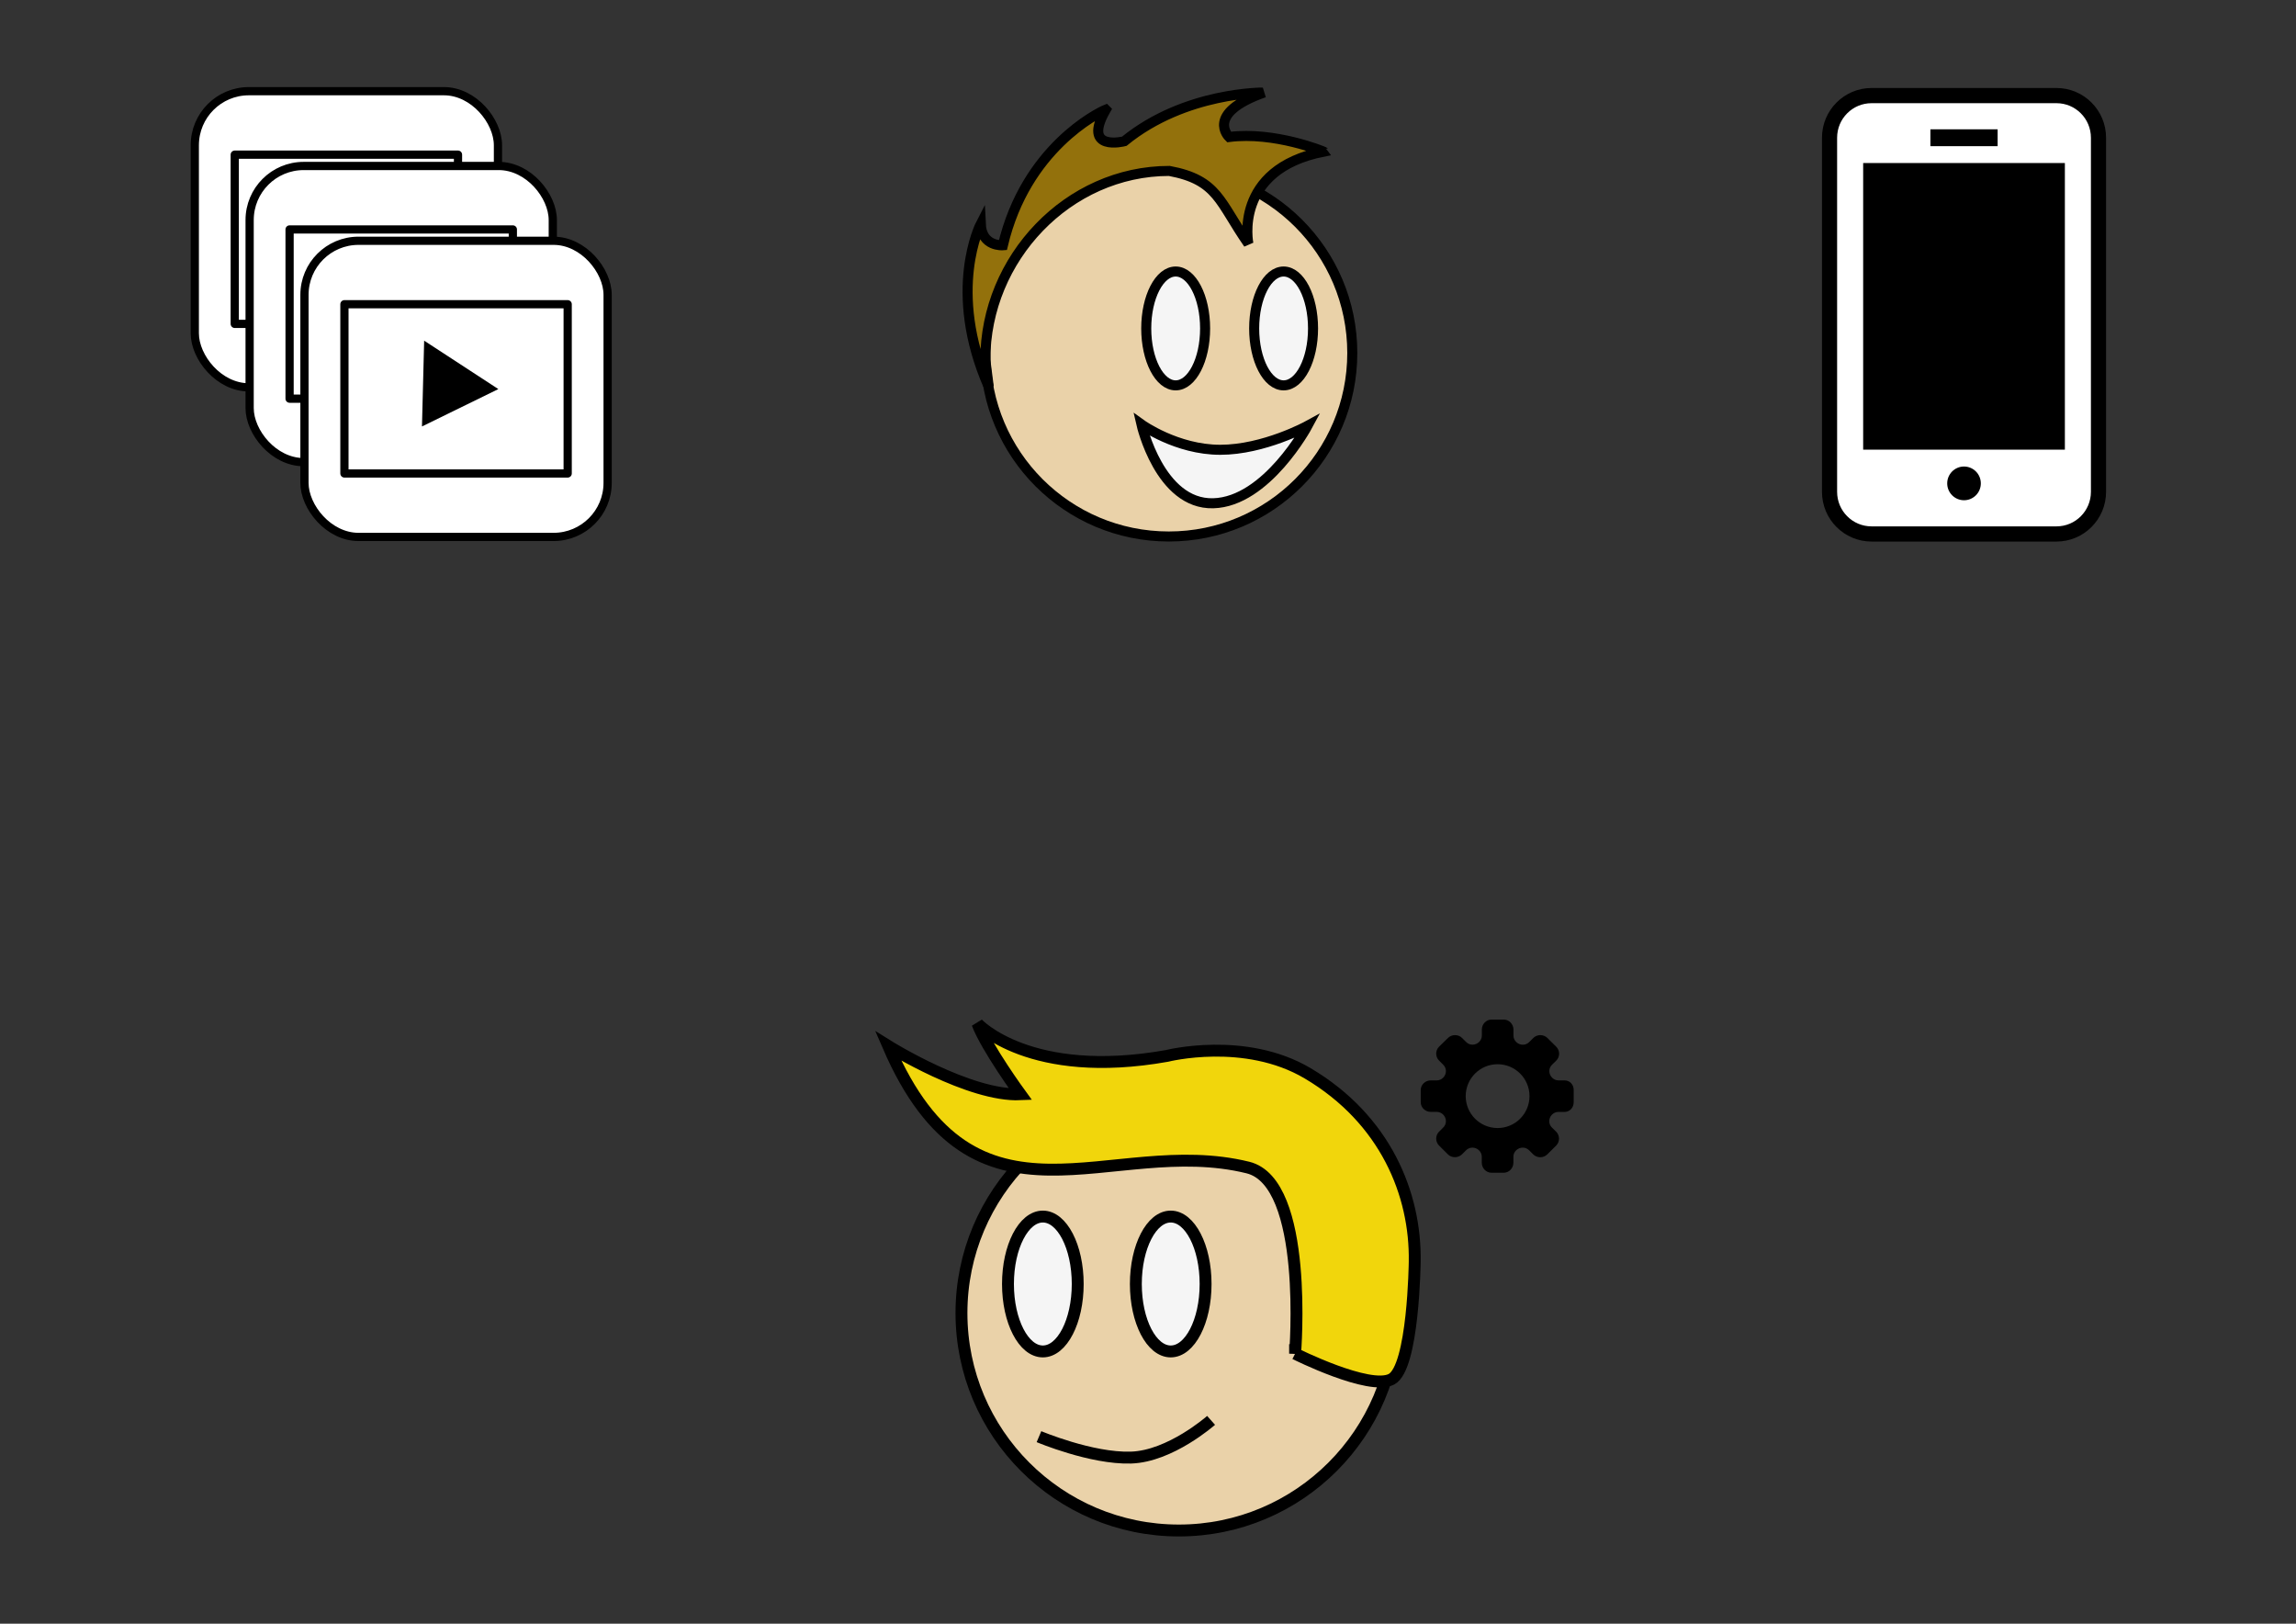 <svg
   xmlns:dc="http://purl.org/dc/elements/1.1/"
   xmlns:cc="http://creativecommons.org/ns#"
   xmlns:rdf="http://www.w3.org/1999/02/22-rdf-syntax-ns#"
   xmlns:svg="http://www.w3.org/2000/svg"
   xmlns="http://www.w3.org/2000/svg"
   xmlns:sodipodi="http://sodipodi.sourceforge.net/DTD/sodipodi-0.dtd"
   xmlns:inkscape="http://www.inkscape.org/namespaces/inkscape"
   width="297mm"
   height="210mm"
   viewBox="0 0 1052.362 744.094"
   version="1.1"
   sodipodi:docname="you-interface.svg">
  <rect x="0" y="0" width="1052.362" height="744.094" fill="#333333" stroke="none"/>
  <defs
 />
  <sodipodi:namedview
     pagecolor="#ffffff"
     bordercolor="#666666"
     borderopacity="1.0"
     showgrid="false"
     />
  <g
     transform="translate(0,-308.268)">
    <g
       class="input-speaker negative"
       transform="translate(0,-2.409)">
      <path
         sodipodi:nodetypes="ccc"
         d="m 488.75,463.361 c 11.007,10.898 25.864,17.019 41.353,17.037 14.38,-0.027 28.253,-5.316 39.001,-14.869"
         style="opacity:1;fill:none;fill-opacity:0.941;fill-rule:nonzero;stroke:#000000;stroke-width:8.363;stroke-linecap:round;stroke-linejoin:round;stroke-miterlimit:4;stroke-dasharray:none;stroke-opacity:1" />
      <path
         style="opacity:1;fill:none;fill-opacity:0.941;fill-rule:nonzero;stroke:#000000;stroke-width:8.363;stroke-linecap:round;stroke-linejoin:round;stroke-miterlimit:4;stroke-dasharray:none;stroke-opacity:1"
         d="m 499.257,442.359 c 8.255,8.173 19.398,12.764 31.015,12.778 10.785,-0.02 21.19,-3.987 29.251,-11.152"
         sodipodi:nodetypes="ccc" />
      <path
         sodipodi:nodetypes="ccc"
         d="m 508.839,421.357 c 5.503,5.449 12.932,8.509 20.677,8.518 7.19,-0.013 14.126,-2.658 19.501,-7.435"
         style="opacity:1;fill:none;fill-opacity:0.941;fill-rule:nonzero;stroke:#000000;stroke-width:8.363;stroke-linecap:round;stroke-linejoin:round;stroke-miterlimit:4;stroke-dasharray:none;stroke-opacity:1" />
    </g>
    <g
       class="input-slides"
       transform="translate(0,5.584)">
      <path
         d="m 218.508,426.787 -16.94,16.94"
         style="fill:none;fill-rule:evenodd;stroke:#ff7511;stroke-width:5.832;stroke-linecap:round;stroke-linejoin:miter;stroke-miterlimit:4;stroke-dasharray:none;stroke-opacity:1" />
      <path
         d="m 218.94,409.473 -34.686,34.686"
         style="fill:none;fill-rule:evenodd;stroke:#ff11e7;stroke-width:5.832;stroke-linecap:round;stroke-linejoin:miter;stroke-miterlimit:4;stroke-dasharray:none;stroke-opacity:1" />
      <path
         d="m 222.195,389.336 -58.078,58.078"
         style="fill:none;fill-rule:evenodd;stroke:#11ffef;stroke-width:5.832;stroke-linecap:round;stroke-linejoin:miter;stroke-miterlimit:4;stroke-dasharray:none;stroke-opacity:1" />
      <path
         d="m 198.025,396.625 -26.619,26.619"
         style="fill:none;fill-rule:evenodd;stroke:#1139ff;stroke-width:5.832;stroke-linecap:round;stroke-linejoin:miter;stroke-miterlimit:4;stroke-dasharray:none;stroke-opacity:1" />
      <path
         d="m 205.313,372.454 -58.078,58.078"
         style="fill:none;fill-rule:evenodd;stroke:#fff811;stroke-width:5.832;stroke-linecap:round;stroke-linejoin:miter;stroke-miterlimit:4;stroke-dasharray:none;stroke-opacity:1" />
      <path
         d="m 182.756,378.129 -29.846,29.846"
         style="fill:none;fill-rule:evenodd;stroke:#7cff11;stroke-width:5.832;stroke-linecap:round;stroke-linejoin:miter;stroke-miterlimit:4;stroke-dasharray:none;stroke-opacity:1" />
      <path
         d="m 179.558,364.445 -40.332,40.332"
         style="fill:none;fill-rule:evenodd;stroke:#ff1111;stroke-width:5.832;stroke-linecap:round;stroke-linejoin:miter;stroke-miterlimit:4;stroke-dasharray:none;stroke-opacity:1" />
    </g>
    <g
       transform="matrix(0.377,0,0,0.377,-38.981,860.303)"
>
      <rect
         style="opacity:1;fill:#ffffff;fill-opacity:1;fill-rule:nonzero;stroke:#000000;stroke-width:10;stroke-linecap:round;stroke-linejoin:round;stroke-miterlimit:4;stroke-dasharray:none;stroke-opacity:1"
         width="368.571"
         height="360"
         x="340.223"
         y="-1353.439"
         ry="65.714" />
      <rect
         style="opacity:1;fill:none;fill-opacity:1;fill-rule:nonzero;stroke:#000000;stroke-width:10;stroke-linecap:round;stroke-linejoin:round;stroke-miterlimit:4;stroke-dasharray:none;stroke-opacity:1"
         width="271.429"
         height="205.714"
         x="388.795"
         y="-1276.296" />
      <path
         style="fill:#000000;fill-opacity:1;fill-rule:evenodd;stroke:none;stroke-width:1px;stroke-linecap:butt;stroke-linejoin:miter;stroke-opacity:1"
         d="m 485.734,-1232.011 -2.653,104.286 92.857,-45.428 z"
         sodipodi:nodetypes="cccc" />
      <rect
         ry="65.714"
         y="-1262.525"
         x="406.894"
         height="360"
         width="368.571"
         style="opacity:1;fill:#ffffff;fill-opacity:1;fill-rule:nonzero;stroke:#000000;stroke-width:10;stroke-linecap:round;stroke-linejoin:round;stroke-miterlimit:4;stroke-dasharray:none;stroke-opacity:1" />
      <rect
         y="-1185.383"
         x="455.465"
         height="205.714"
         width="271.429"
         style="opacity:1;fill:none;fill-opacity:1;fill-rule:nonzero;stroke:#000000;stroke-width:10;stroke-linecap:round;stroke-linejoin:round;stroke-miterlimit:4;stroke-dasharray:none;stroke-opacity:1" />
      <path
         sodipodi:nodetypes="cccc"
         d="m 552.404,-1141.097 -2.653,104.286 92.857,-45.428 z"
         style="fill:#000000;fill-opacity:1;fill-rule:evenodd;stroke:none;stroke-width:1px;stroke-linecap:butt;stroke-linejoin:miter;stroke-opacity:1" />
      <rect
         style="opacity:1;fill:#ffffff;fill-opacity:1;fill-rule:nonzero;stroke:#000000;stroke-width:10;stroke-linecap:round;stroke-linejoin:round;stroke-miterlimit:4;stroke-dasharray:none;stroke-opacity:1"
         width="368.571"
         height="360"
         x="473.564"
         y="-1171.612"
         ry="65.714" />
      <rect
         style="opacity:1;fill:none;fill-opacity:1;fill-rule:nonzero;stroke:#000000;stroke-width:10;stroke-linecap:round;stroke-linejoin:round;stroke-miterlimit:4;stroke-dasharray:none;stroke-opacity:1"
         width="271.429"
         height="205.714"
         x="522.135"
         y="-1094.469" />
      <path
         style="fill:#000000;fill-opacity:1;fill-rule:evenodd;stroke:none;stroke-width:1px;stroke-linecap:butt;stroke-linejoin:miter;stroke-opacity:1"
         d="m 619.074,-1050.183 -2.653,104.286 92.857,-45.428 z"
         sodipodi:nodetypes="cccc" />
    </g>
    <path
       class="input-notif negative"
       sodipodi:nodetypes="cscccccsccccccsccccsccs"
       style="fill:none;fill-opacity:1;stroke:#000000;stroke-width:5;stroke-miterlimit:4;stroke-dasharray:none;stroke-opacity:1"
       d="m 875.638,406.59 c -8.956,4.239 -14.744,13.375 -14.744,23.28 l -10e-6,17.302 -7.353,12.258 c -0.479,0.795 -0.489,1.783 -0.033,2.594 0.455,0.806 1.312,1.302 2.239,1.302 l 20.953,2e-5 c 1.15,4.429 5.147,7.721 9.929,7.721 4.784,0 8.778,-3.292 9.929,-7.721 l 20.954,-1e-5 c 0.926,-10e-6 1.781,-0.497 2.239,-1.305 0.458,-0.808 0.445,-1.799 -0.034,-2.594 l -5e-5,8e-5 -7.353,-12.255 -1e-5,-17.302 c 1e-5,-13.323 -10.176,-24.309 -23.162,-25.604 l 1e-5,-2.705 c -1e-5,-1.421 1.12,-9.518 -4.089,-9.392 -5.84,-10e-6 -3.836,8.098 -3.836,9.518 m 5.351,64.212 c -1.897,1e-5 -3.539,-1.042 -4.432,-2.574 l 8.861,-1e-5 c -0.89,1.531 -2.532,2.574 -4.429,2.574 z" />
    <g
       transform="matrix(0.694,0,0,0.696,-153.607,809.751)"
>
      <path
         sodipodi:nodetypes="sssssssss"
         style="fill:#ffffff;fill-opacity:1;stroke:#000000;stroke-width:10;stroke-miterlimit:4;stroke-dasharray:none;stroke-opacity:1"
         d="m 1579.512,-657.582 -122.117,0 c -15.328,1e-5 -27.754,12.426 -27.754,27.754 l 0,233.132 c 0,15.328 12.426,27.754 27.754,27.754 l 122.117,0 c 15.328,-1e-5 27.754,-12.426 27.754,-27.754 l 0,-233.132 c 0,-15.328 -12.426,-27.754 -27.754,-27.754 z"
         />
      <path
         sodipodi:nodetypes="ccccc"
         d="m 1451.845,-424.45 133.218,0 0,-188.726 -133.218,0 z"
         />
      <circle
         r="11.102"
         cy="-402.247"
         cx="1518.453" />
      <rect
         y="-635.379"
         x="1496.25"
         width="44.406"
         height="11.102" />
    </g>
    <path
       d="m 717.068,803.373 -2.778,0 c -2.266,0 -4.167,-1.956 -4.167,-4.277 0,-1.17 0.493,-2.23 1.371,-3.016 l 1.791,-1.754 c 1.773,-1.755 1.773,-4.624 0,-6.378 l -4.076,-4.039 c -0.804,-0.804 -1.992,-1.279 -3.198,-1.279 -1.206,0 -2.376,0.475 -3.198,1.279 l -1.718,1.718 c -0.822,0.914 -1.919,1.407 -3.107,1.407 -2.339,0 -4.295,-1.901 -4.295,-4.149 l 0,-2.796 c 0,-2.467 -1.992,-4.587 -4.478,-4.587 l -5.556,0 c -2.486,0 -4.46,2.102 -4.46,4.587 l 0,2.778 c 0,2.248 -1.956,4.149 -4.295,4.149 -1.17,0 -2.248,-0.493 -3.034,-1.353 l -1.773,-1.754 c -0.804,-0.823 -1.992,-1.279 -3.198,-1.279 -1.206,0 -2.376,0.475 -3.198,1.279 l -4.112,4.021 c -1.755,1.755 -1.755,4.624 0,6.36 l 1.718,1.718 c 0.914,0.823 1.426,1.919 1.426,3.089 0,2.339 -1.901,4.277 -4.167,4.277 l -2.778,0 c -2.504,0 -4.606,1.956 -4.606,4.441 l 0,2.778 0,2.778 c 0,2.467 2.102,4.441 4.606,4.441 l 2.778,0 c 2.266,0 4.167,1.956 4.167,4.277 0,1.17 -0.512,2.266 -1.426,3.089 l -1.718,1.7 c -1.755,1.754 -1.755,4.624 0,6.36 l 4.076,4.057 c 0.804,0.823 1.992,1.279 3.198,1.279 1.206,0 2.376,-0.475 3.198,-1.279 l 1.773,-1.754 c 0.768,-0.859 1.864,-1.353 3.034,-1.353 2.339,0 4.295,1.901 4.295,4.149 l 0,2.778 c 0,2.467 1.974,4.587 4.478,4.587 l 5.556,0 c 2.486,0 4.459,-2.102 4.459,-4.587 l 0,-2.778 c 0,-2.248 1.956,-4.149 4.295,-4.149 1.17,0 2.266,0.512 3.107,1.407 l 1.718,1.718 c 0.822,0.804 1.992,1.279 3.198,1.279 1.206,0 2.376,-0.475 3.198,-1.279 l 4.076,-4.057 c 1.755,-1.755 1.755,-4.624 0,-6.378 l -1.791,-1.755 c -0.877,-0.786 -1.371,-1.864 -1.371,-3.016 0,-2.339 1.901,-4.277 4.167,-4.277 l 2.778,0 c 2.486,0 4.258,-1.956 4.258,-4.441 l 0,-2.796 0,-2.778 c 0.036,-2.486 -1.736,-4.441 -4.222,-4.441 z m -16.029,7.219 0,0 c 0,8.06 -6.525,14.621 -14.621,14.621 -8.097,0 -14.621,-6.561 -14.621,-14.621 l 0,0 0,0 c 0,-8.06 6.525,-14.621 14.621,-14.621 8.096,0 14.621,6.561 14.621,14.621 l 0,0 z"
       class="function"
       />
    <g
       transform="matrix(0.46,0,0,0.46,785.321,142.896)"
>
      <circle
         r="182.829"
         cy="711.147"
         cx="-542.62"
         style="opacity:1;fill:#ead2a9;fill-opacity:1;fill-rule:nonzero;stroke:#000000;stroke-width:10;stroke-linecap:round;stroke-linejoin:round;stroke-miterlimit:4;stroke-dasharray:none;stroke-opacity:1" />
      <path
         sodipodi:nodetypes="cccccccccccc"
         d="m -605.407,468.752 c -7.295,2.918 -79.669,38.404 -102.526,135.099 0,0 -21.028,1.712 -22.07,-21.245 0,0 -34.225,66.162 7.983,162.261 l -3.429,-26.873 c 2.9e-4,-100.974 82.345,-188.208 183.319,-188.207 48.7,9.075 49.831,30.944 78.829,72.556 0,0 -15.75,-73.972 74.93,-91.791 -0.035,-0.071 -48.732,-20.359 -94.233,-14.57 0,0 -24.431,-23.452 34.977,-44.336 -0.478,0.126 -78.551,-1.026 -139.341,48.586 0,0 -42.897,11.069 -18.439,-31.478 z"
         style="fill:#93710c;fill-opacity:1;fill-rule:evenodd;stroke:#000000;stroke-width:10;stroke-linecap:butt;stroke-linejoin:miter;stroke-miterlimit:4;stroke-dasharray:none;stroke-opacity:1" />
      <ellipse
         ry="56.706"
         rx="29.331"
         cy="686.705"
         cx="-535.776"
         style="opacity:1;fill:#f5f5f5;fill-opacity:1;fill-rule:nonzero;stroke:#000000;stroke-width:10;stroke-linecap:round;stroke-linejoin:round;stroke-miterlimit:4;stroke-dasharray:none;stroke-opacity:1" />
      <ellipse
         style="opacity:1;fill:#f5f5f5;fill-opacity:1;fill-rule:nonzero;stroke:#000000;stroke-width:10;stroke-linecap:round;stroke-linejoin:round;stroke-miterlimit:4;stroke-dasharray:none;stroke-opacity:1"
         cx="-428.23"
         cy="686.705"
         rx="29.331"
         ry="56.706" />
      <path
         d="m -569.876,782.359 c 0,0 35.055,25.24 78.524,25.24 43.469,0 86.937,-23.838 86.937,-23.838 0,0 -40.664,75.719 -93.948,77.122 -53.284,1.402 -71.513,-78.524 -71.513,-78.524 z"
         style="fill:#f5f5f5;fill-opacity:1;fill-rule:evenodd;stroke:#000000;stroke-width:10;stroke-linecap:butt;stroke-linejoin:miter;stroke-miterlimit:4;stroke-dasharray:none;stroke-opacity:1" />
    </g>
    <g
       transform="matrix(0.545,0,0,0.545,1148.405,618.921)"
>
      <circle
         transform="scale(-1,1)"
         style="opacity:1;fill:#ead2a9;fill-opacity:1;fill-rule:nonzero;stroke:#000000;stroke-width:10;stroke-linecap:round;stroke-linejoin:round;stroke-miterlimit:4;stroke-dasharray:none;stroke-opacity:1"
         cx="1115.742"
         cy="534.105"
         r="182.829" />
      <ellipse
         transform="scale(-1,1)"
         style="opacity:1;fill:#f5f5f5;fill-opacity:1;fill-rule:nonzero;stroke:#000000;stroke-width:10;stroke-linecap:round;stroke-linejoin:round;stroke-miterlimit:4;stroke-dasharray:none;stroke-opacity:1"
         cx="1122.586"
         cy="509.662"
         rx="29.331"
         ry="56.706" />
      <ellipse
         transform="scale(-1,1)"
         ry="56.706"
         rx="29.331"
         cy="509.662"
         cx="1230.132"
         style="opacity:1;fill:#f5f5f5;fill-opacity:1;fill-rule:nonzero;stroke:#000000;stroke-width:10;stroke-linecap:round;stroke-linejoin:round;stroke-miterlimit:4;stroke-dasharray:none;stroke-opacity:1" />
      <path
         d="m -1233.389,638.022 c 0,0 44.011,18.583 77.265,17.605 33.253,-0.978 67.484,-31.297 67.484,-31.297"
         style="fill:none;fill-rule:evenodd;stroke:#000000;stroke-width:10;stroke-linecap:butt;stroke-linejoin:miter;stroke-miterlimit:4;stroke-dasharray:none;stroke-opacity:1"
         sodipodi:nodetypes="csc" />
      <path
         sodipodi:nodetypes="csccccscsc"
         d="m -1017.995,568.261 c 0,0 11.919,-143.819 -39.677,-156.533 -116.103,-28.609 -229.151,67.398 -302.475,-102.156 0,0 68.168,42.519 111.201,40.563 0,0 -28.363,-38.894 -36.187,-59.433 0,0 44.012,47.696 159.419,27.158 0,0 65.528,-16.627 118.342,14.67 65.483,38.805 90.957,101.715 89.979,158.441 0,0 -0.978,89.001 -19.561,98.781 -18.583,9.78 -81.041,-21.492 -81.041,-21.492 z"
         style="fill:#f1d60c;fill-opacity:1;fill-rule:evenodd;stroke:#000000;stroke-width:10;stroke-linecap:butt;stroke-linejoin:miter;stroke-miterlimit:4;stroke-dasharray:none;stroke-opacity:1" />
    </g>
  </g>
</svg>
